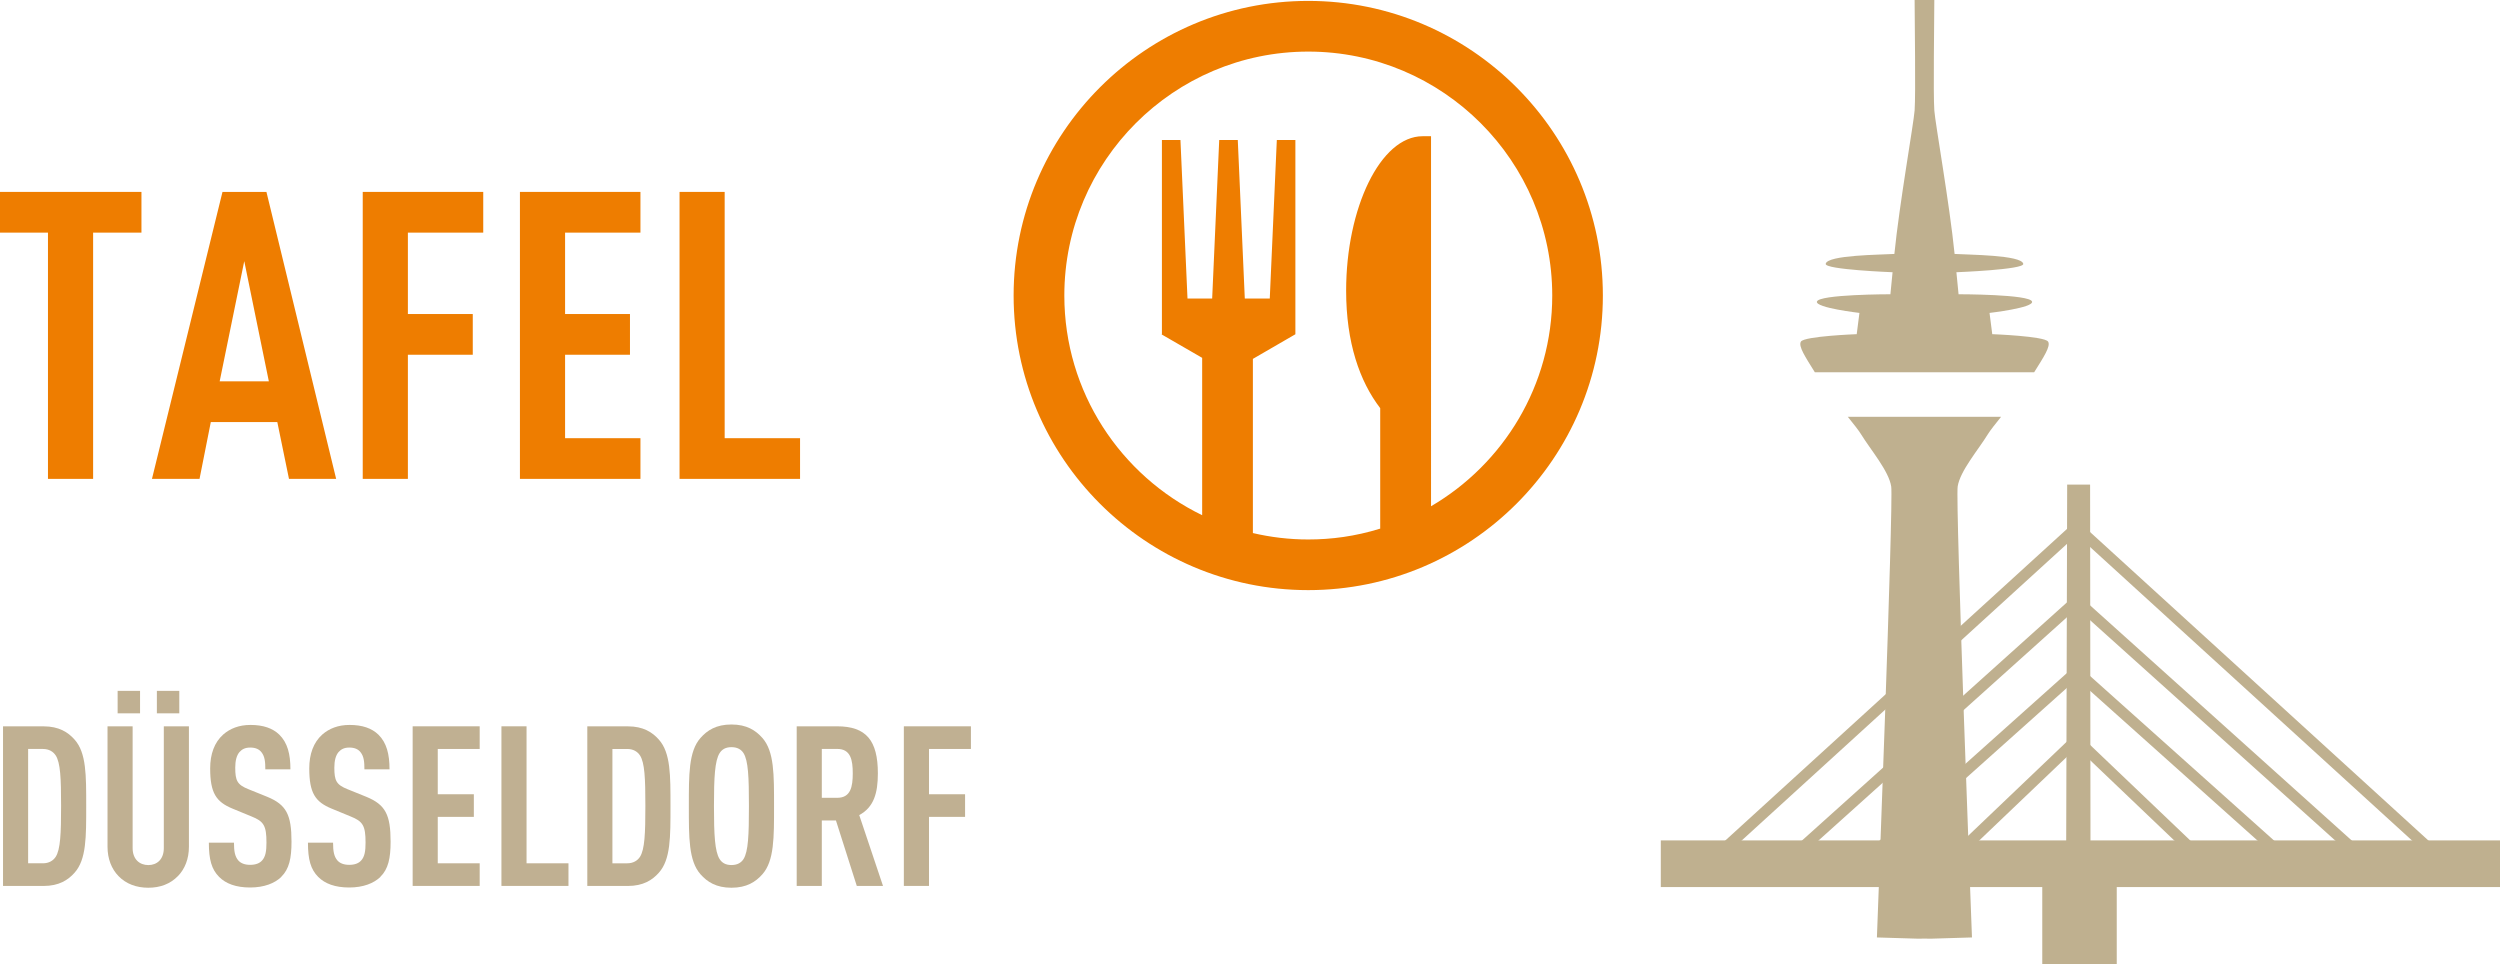<?xml version="1.0" encoding="UTF-8"?>
<svg id="Ebene_1" data-name="Ebene 1" xmlns="http://www.w3.org/2000/svg" xmlns:xlink="http://www.w3.org/1999/xlink" viewBox="0 0 744.76 287.32">
  <defs>
    <style>
      .cls-1, .cls-2 {
        fill: none;
      }

      .cls-3 {
        clip-path: url(#clippath);
      }

      .cls-4 {
        fill: #ee7d00;
      }

      .cls-5 {
        fill: #bfb08f;
      }

      .cls-6 {
        fill: #c0b092;
      }

      .cls-7 {
        clip-path: url(#clippath-1);
      }

      .cls-2 {
        stroke: #bfb08f;
        stroke-width: 3.29px;
      }
    </style>
    <clipPath id="clippath">
      <rect class="cls-1" x="0" y=".27" width="477.5" height="264.19"/>
    </clipPath>
    <clipPath id="clippath-1">
      <rect class="cls-1" x="0" y="0" width="744.76" height="287.32"/>
    </clipPath>
  </defs>
  <g class="cls-3">
    <path class="cls-6" d="M22.21,259.99c-1.94,2.2-4.68,3.94-9.22,3.94H.9v-47.55H12.99c4.54,0,7.28,1.74,9.22,3.94,3.54,3.94,3.47,10.68,3.47,19.83s.07,15.9-3.47,19.84m-5.61-34.93c-.74-1.14-2-1.94-3.81-1.94h-4.41v34.06h4.41c1.8,0,3.07-.8,3.81-1.94,1.4-2.21,1.6-6.88,1.6-15.16s-.2-12.82-1.6-15.03"/>
    <path class="cls-6" d="M53,260.99c-2.27,2.34-5.28,3.47-8.82,3.47s-6.61-1.13-8.88-3.47c-2.07-2.14-3.27-5.14-3.27-8.75v-35.87h7.48v36.27c0,3.41,2.14,5.07,4.68,5.07s4.61-1.67,4.61-5.07v-36.27h7.48v35.87c0,3.61-1.2,6.61-3.27,8.75m-17.97-55.17h6.68v6.68h-6.68v-6.68Zm11.69,0h6.68v6.68h-6.68v-6.68Z"/>
    <path class="cls-6" d="M83.79,261.25c-1.94,1.87-5.08,3.14-9.28,3.14s-7.21-1.13-9.22-3.14c-2.27-2.27-3.07-5.21-3.07-10.22h7.48c0,2.54,.27,4.14,1.33,5.34,.67,.74,1.8,1.27,3.47,1.27s2.87-.47,3.61-1.34c1-1.13,1.27-2.74,1.27-5.28,0-5.07-.8-6.34-4.48-7.81l-5.68-2.34c-4.81-2-6.61-4.61-6.61-11.96,0-4.28,1.27-7.75,3.87-10.08,2.07-1.81,4.74-2.87,8.15-2.87,3.81,0,6.61,1,8.55,2.87,2.47,2.4,3.34,5.81,3.34,10.35h-7.48c0-2.14-.13-3.81-1.14-5.08-.67-.87-1.74-1.4-3.34-1.4s-2.47,.53-3.21,1.33c-.87,1-1.27,2.6-1.27,4.67,0,3.87,.6,5.08,3.94,6.41l5.61,2.27c5.68,2.34,7.21,5.34,7.21,13.36,0,4.88-.67,8.15-3.07,10.49"/>
    <path class="cls-6" d="M113.31,261.25c-1.94,1.87-5.08,3.14-9.28,3.14s-7.21-1.13-9.22-3.14c-2.27-2.27-3.07-5.21-3.07-10.22h7.48c0,2.54,.27,4.14,1.33,5.34,.67,.74,1.8,1.27,3.47,1.27s2.87-.47,3.61-1.34c1-1.13,1.27-2.74,1.27-5.28,0-5.07-.8-6.34-4.48-7.81l-5.68-2.34c-4.81-2-6.61-4.61-6.61-11.96,0-4.28,1.27-7.75,3.87-10.08,2.07-1.81,4.74-2.87,8.15-2.87,3.81,0,6.61,1,8.55,2.87,2.47,2.4,3.34,5.81,3.34,10.35h-7.48c0-2.14-.13-3.81-1.14-5.08-.67-.87-1.74-1.4-3.34-1.4s-2.47,.53-3.21,1.33c-.87,1-1.27,2.6-1.27,4.67,0,3.87,.6,5.08,3.94,6.41l5.61,2.27c5.68,2.34,7.21,5.34,7.21,13.36,0,4.88-.67,8.15-3.07,10.49"/>
    <polygon class="cls-6" points="122.93 263.92 122.93 216.37 142.9 216.37 142.9 223.12 130.41 223.12 130.41 236.61 141.16 236.61 141.16 243.35 130.41 243.35 130.41 257.18 142.9 257.18 142.9 263.92 122.93 263.92"/>
    <polygon class="cls-6" points="149.38 263.92 149.38 216.37 156.86 216.37 156.86 257.18 169.35 257.18 169.35 263.92 149.38 263.92"/>
    <path class="cls-6" d="M196.27,259.99c-1.94,2.2-4.68,3.94-9.22,3.94h-12.09v-47.55h12.09c4.54,0,7.28,1.74,9.22,3.94,3.54,3.94,3.47,10.68,3.47,19.83s.07,15.9-3.47,19.84m-5.61-34.93c-.73-1.14-2-1.94-3.81-1.94h-4.41v34.06h4.41c1.8,0,3.07-.8,3.81-1.94,1.4-2.21,1.6-6.88,1.6-15.16s-.2-12.82-1.6-15.03"/>
    <path class="cls-6" d="M227.12,260.45c-2.01,2.27-4.68,4.01-9.22,4.01s-7.21-1.74-9.22-4.01c-3.54-4.01-3.47-10.95-3.47-20.31s-.07-16.3,3.47-20.3c2-2.27,4.68-4.01,9.22-4.01s7.21,1.74,9.22,4.01c3.54,4.01,3.47,10.95,3.47,20.3s.07,16.3-3.47,20.31m-5.61-36.07c-.67-1.07-1.8-1.8-3.61-1.8s-2.87,.73-3.54,1.8c-1.4,2.27-1.67,7.08-1.67,15.76s.27,13.49,1.67,15.76c.67,1.07,1.74,1.8,3.54,1.8s2.94-.73,3.61-1.8c1.4-2.27,1.6-7.08,1.6-15.76s-.2-13.49-1.6-15.76"/>
    <path class="cls-6" d="M255.24,263.92l-6.21-19.5h-4.21v19.5h-7.48v-47.55h12.02c8.68,0,12.16,4.21,12.16,14.02,0,5.88-1.2,10.09-5.55,12.43l7.08,21.1h-7.82Zm-5.81-40.81h-4.61v14.56h4.61c4.01,0,4.61-3.34,4.61-7.28s-.6-7.28-4.61-7.28"/>
    <polygon class="cls-6" points="276.75 223.12 276.75 236.61 287.5 236.61 287.5 243.35 276.75 243.35 276.75 263.92 269.26 263.92 269.26 216.37 289.24 216.37 289.24 223.12 276.75 223.12"/>
    <polygon class="cls-4" points="27.74 69.3 27.74 142.66 14.29 142.66 14.29 69.3 0 69.3 0 57.17 42.14 57.17 42.14 69.3 27.74 69.3"/>
    <path class="cls-4" d="M86.09,142.66l-3.48-16.93h-19.81l-3.36,16.93h-14.17l21.01-85.49h13.09l20.77,85.49h-14.05Zm-13.33-64.84l-7.32,35.78h14.65l-7.32-35.78Z"/>
    <polygon class="cls-4" points="121.51 69.3 121.51 93.55 140.84 93.55 140.84 105.68 121.51 105.68 121.51 142.66 108.06 142.66 108.06 57.17 143.96 57.17 143.96 69.3 121.51 69.3"/>
    <polygon class="cls-4" points="154.89 142.66 154.89 57.17 190.79 57.17 190.79 69.3 168.34 69.3 168.34 93.55 187.67 93.55 187.67 105.68 168.34 105.68 168.34 130.54 190.79 130.54 190.79 142.66 154.89 142.66"/>
    <polygon class="cls-4" points="202.44 142.66 202.44 57.17 215.88 57.17 215.88 130.54 238.34 130.54 238.34 142.66 202.44 142.66"/>
    <path class="cls-4" d="M389.73,.27c-48.39,0-87.77,39.38-87.77,87.77s39.37,87.76,87.77,87.76,87.77-39.36,87.77-87.76S438.12,.27,389.73,.27m36.58,150.53V40.58h-2.49c-12.59,0-22.8,21.41-22.8,46.02,0,15.47,4.03,27,10.15,34.99v35.89c-7.47,2.31-14.55,3.23-21.44,3.23-5.68,0-11.18-.67-16.49-1.91v-51.89l12.63-7.32h.03V41.7h-5.53l-2.1,47.23h-7.44l-2.09-47.23h-5.53l-2.1,47.23h-7.35l-2.1-47.23h-5.52v57.84l-.11,.07,12.1,6.99v46.88c-24.29-11.79-41.06-36.69-41.06-65.43,0-40.08,32.6-72.68,72.67-72.68s72.68,32.61,72.68,72.68c0,26.74-14.52,50.13-36.1,62.76"/>
  </g>
  <line class="cls-2" x1="617.89" y1="157.86" x2="513.22" y2="253.3"/>
  <line class="cls-2" x1="618.35" y1="179.33" x2="536.05" y2="253.29"/>
  <line class="cls-2" x1="617.41" y1="201.22" x2="556.21" y2="255.95"/>
  <line class="cls-2" x1="618.76" y1="220.3" x2="583.54" y2="253.91"/>
  <line class="cls-2" x1="618.52" y1="156.97" x2="723.19" y2="252.4"/>
  <line class="cls-2" x1="618.06" y1="178.43" x2="700.36" y2="252.39"/>
  <line class="cls-2" x1="619" y1="200.33" x2="680.19" y2="255.06"/>
  <line class="cls-2" x1="617.64" y1="219.41" x2="652.87" y2="253.02"/>
  <g class="cls-7">
    <path class="cls-5" d="M744.76,264.26v-13.9h-122l-.11-105.73s0-.11-.01-.27h-6.82c-.03,.21,0,.35,0,.35l-.29,105.65h-120.77v13.9h113.64v23.06h22.19v-23.06h114.18Z"/>
    <path class="cls-5" d="M573.31,124.16h-22.85c1.81,2.23,3.27,4.09,3.95,5.2,2.84,4.63,8.28,10.93,8.99,15.57,.71,4.63-4.26,134.34-4.26,134.34l12.3,.37,1.86-.03,1.86,.03,12.3-.37s-4.97-129.71-4.26-134.34c.71-4.63,6.15-10.93,8.99-15.57,.68-1.1,2.14-2.96,3.95-5.2h-22.85Zm36.81-22.4c-1-1.62-16.62-2.21-16.62-2.21l-.81-6.33s13.1-1.51,12.67-3.36c-.52-2.21-21.9-2.2-21.9-2.2,0,0-.24-2.56-.64-6.56,0,0,20.22-.77,19.92-2.5-.46-2.67-16.57-2.69-20.46-2.95-1.5-14.94-5.76-38.88-6.04-42.75-.35-4.97,0-26.81,0-32.91h-5.87c0,6.09,.35,27.94,0,32.91-.28,3.87-4.53,27.8-6.03,42.75-3.89,.26-20.01,.28-20.46,2.95-.29,1.73,19.92,2.5,19.92,2.5-.39,4-.64,6.56-.64,6.56,0,0-21.38,0-21.9,2.2-.43,1.84,12.67,3.36,12.67,3.36l-.81,6.33s-15.62,.59-16.62,2.21c-.84,1.37,1.28,4.53,4.14,9.13h65.35c2.86-4.59,4.98-7.76,4.14-9.13"/>
  </g>
</svg>